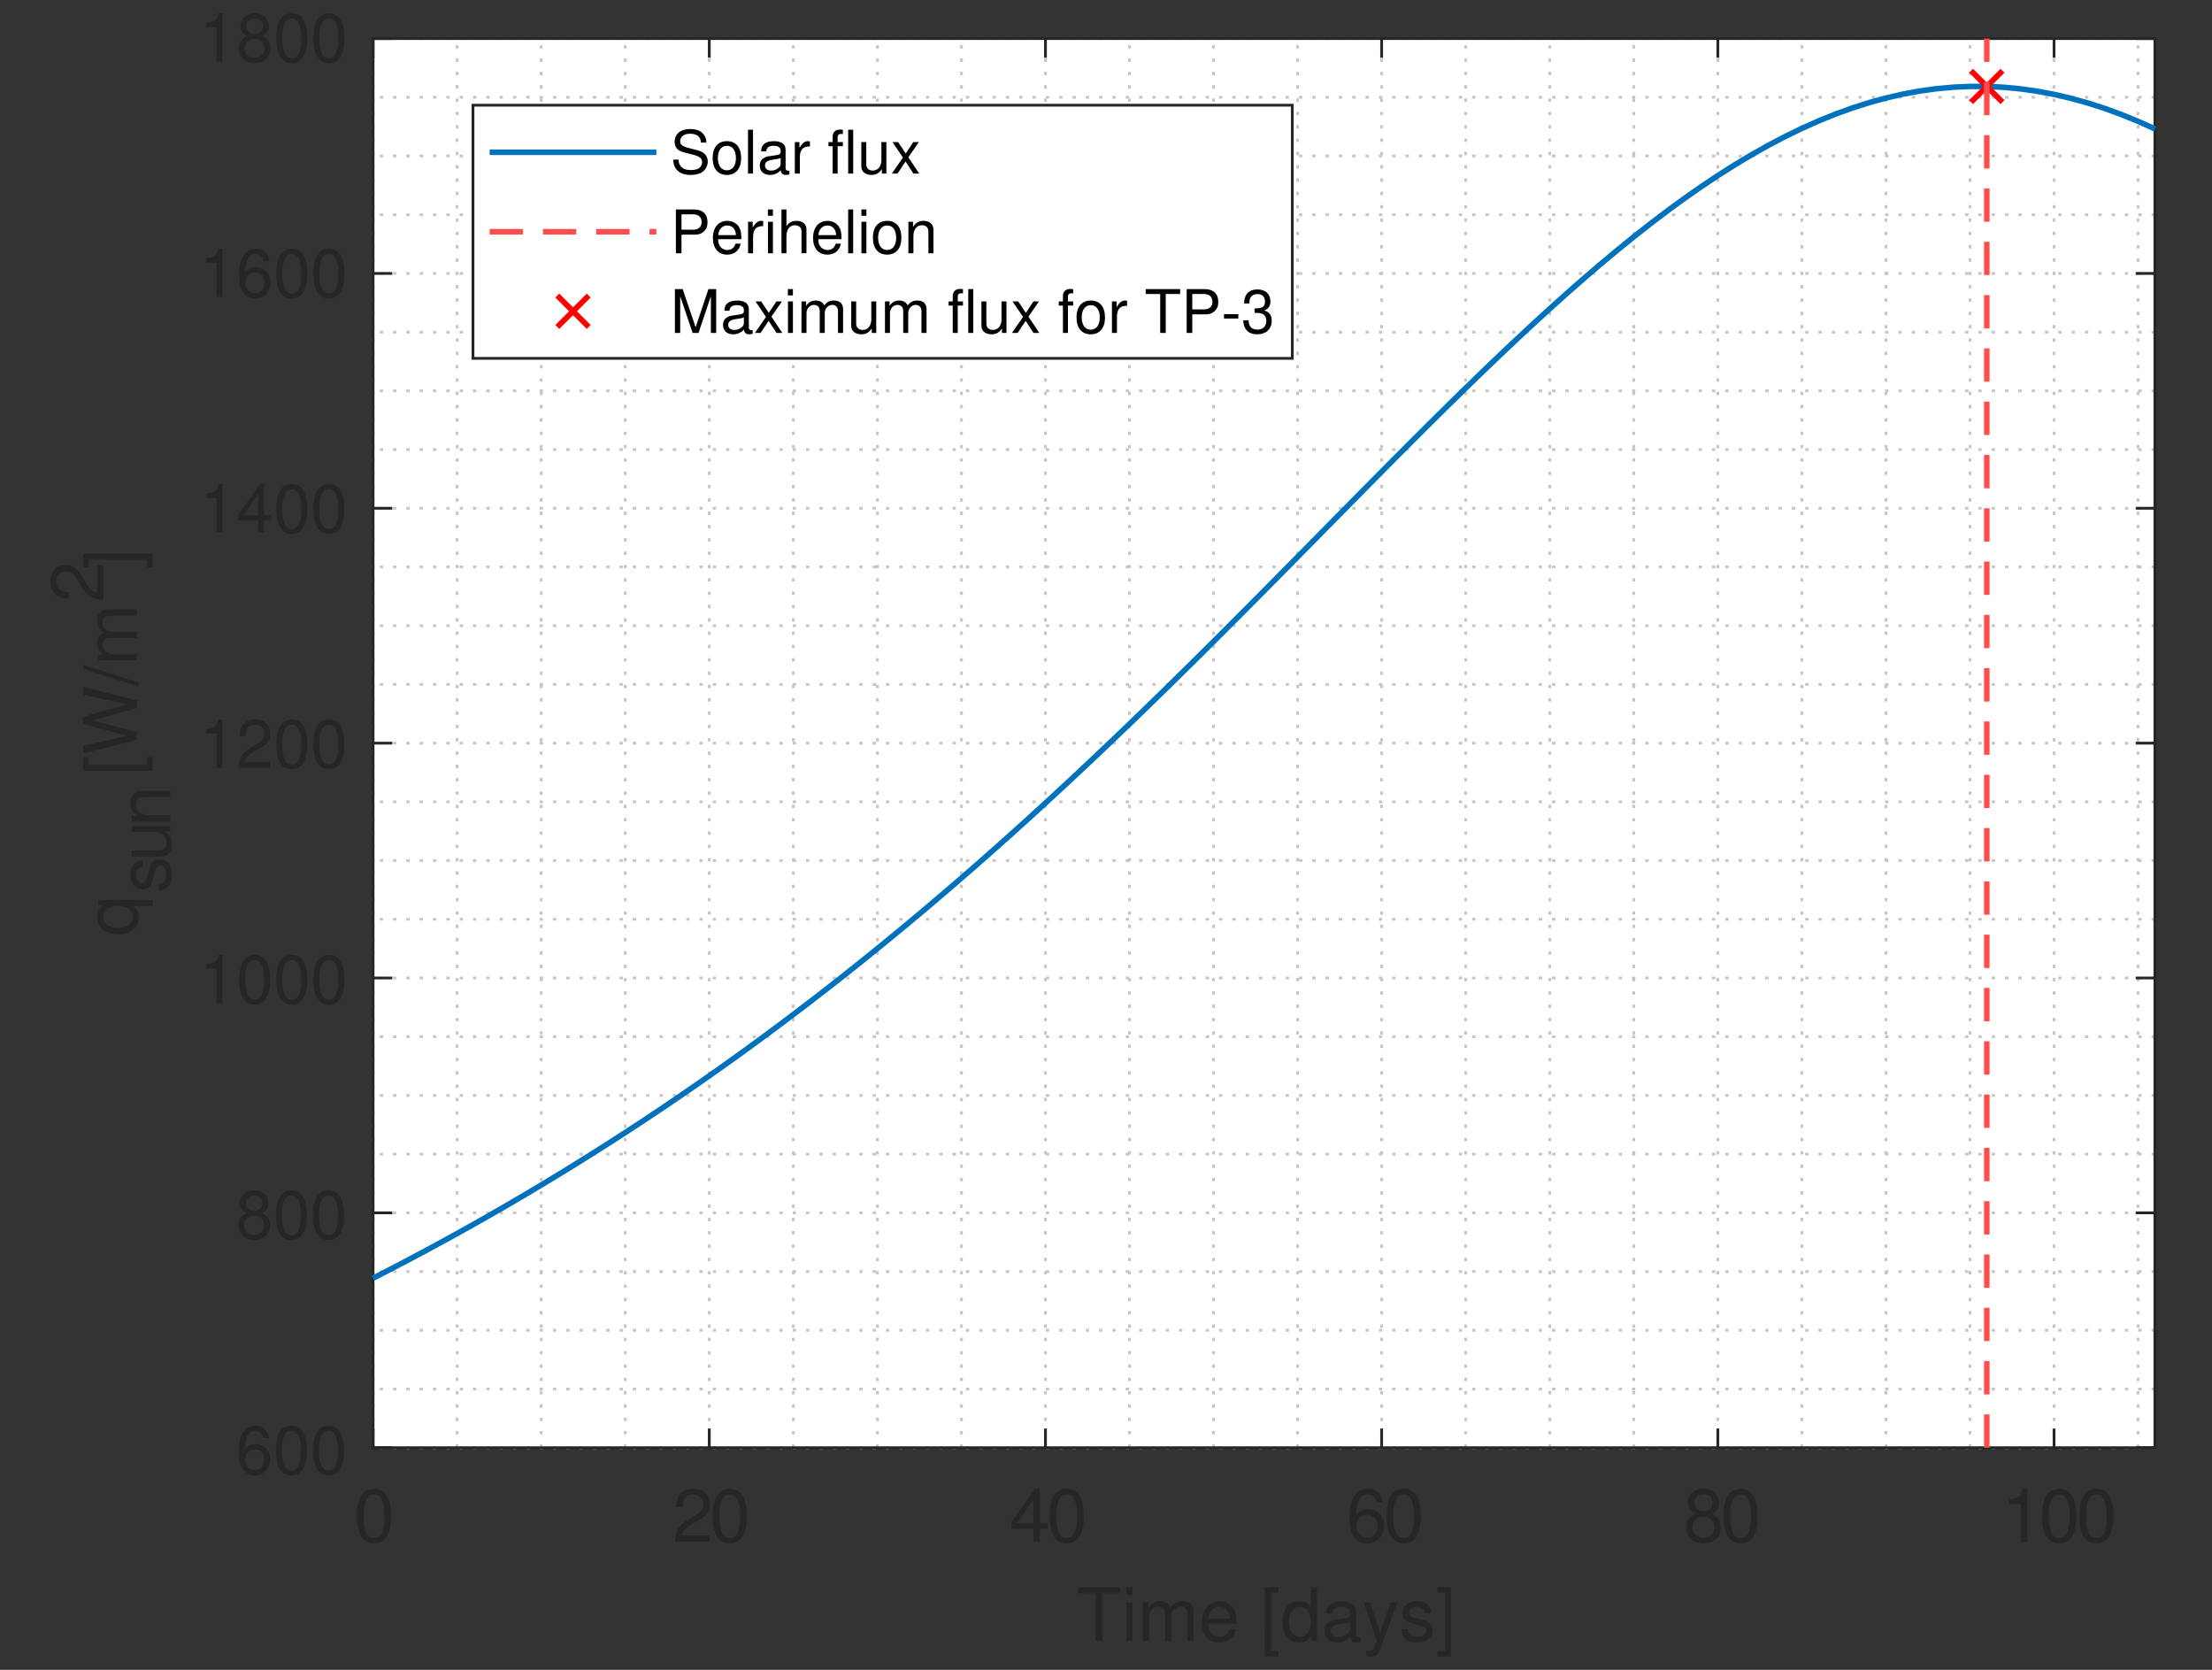 <?xml version="1.0" encoding="UTF-8" standalone="no"?>
<!-- Created with Inkscape (http://www.inkscape.org/) -->

<svg
   version="1.1"
   id="svg1"
   width="530"
   height="400"
   viewBox="0 0 530 400"
   sodipodi:docname="Perihelion_flux_analysis.svg"
   inkscape:version="1.3 (0e150ed6c4, 2023-07-21)"
   xmlns:inkscape="http://www.inkscape.org/namespaces/inkscape"
   xmlns:sodipodi="http://sodipodi.sourceforge.net/DTD/sodipodi-0.dtd"
   xmlns="http://www.w3.org/2000/svg"
   xmlns:svg="http://www.w3.org/2000/svg">
  <rect x="0" y="0" width="530" height="400" fill="#333333" stroke="none"/>
  <defs
     id="defs1" />
  <sodipodi:namedview
     id="namedview1"
     pagecolor="#ffffff"
     bordercolor="#000000"
     borderopacity="0.25"
     inkscape:showpageshadow="2"
     inkscape:pageopacity="0.0"
     inkscape:pagecheckerboard="0"
     inkscape:deskcolor="#d1d1d1"
     inkscape:export-bgcolor="#ffffffff"
     inkscape:zoom="1.4303571"
     inkscape:cx="268.81398"
     inkscape:cy="218.4769"
     inkscape:window-width="1920"
     inkscape:window-height="991"
     inkscape:window-x="-9"
     inkscape:window-y="-9"
     inkscape:window-maximized="1"
     inkscape:current-layer="g1">
    <inkscape:page
       x="0"
       y="0"
       inkscape:label="1"
       id="page1"
       width="530"
       height="400"
       margin="0"
       bleed="0"
       inkscape:export-filename="Perihelion_flux_analysis.pdf"
       inkscape:export-xdpi="96"
       inkscape:export-ydpi="96" />
  </sodipodi:namedview>
  <g
     id="g1"
     inkscape:groupmode="layer"
     inkscape:label="1"
     transform="translate(10.386,-22.934)">
    <path
       id="path3"
       d="M 594,378 H 3804 V 2916 H 594 Z"
       style="fill:#ffffff;fill-opacity:1;fill-rule:nonzero;stroke:none"
       transform="matrix(0.133,0,0,-0.133,0,420)" />
    <path
       id="path4"
       d="M 594,378 V 2916"
       style="fill:none;stroke:#c6c6c6;stroke-width:4.998;stroke-linecap:butt;stroke-linejoin:bevel;stroke-miterlimit:10;stroke-dasharray:6, 18;stroke-dashoffset:0;stroke-opacity:1"
       transform="matrix(0.133,0,0,-0.133,0,420)" />
    <path
       id="path5"
       d="M 745.418,378 V 2916"
       style="fill:none;stroke:#c6c6c6;stroke-width:4.998;stroke-linecap:butt;stroke-linejoin:bevel;stroke-miterlimit:10;stroke-dasharray:6, 18;stroke-dashoffset:0;stroke-opacity:1"
       transform="matrix(0.133,0,0,-0.133,0,420)" />
    <path
       id="path6"
       d="M 896.832,378 V 2916"
       style="fill:none;stroke:#c6c6c6;stroke-width:4.998;stroke-linecap:butt;stroke-linejoin:bevel;stroke-miterlimit:10;stroke-dasharray:6, 18;stroke-dashoffset:0;stroke-opacity:1"
       transform="matrix(0.133,0,0,-0.133,0,420)" />
    <path
       id="path7"
       d="M 1048.25,378 V 2916"
       style="fill:none;stroke:#c6c6c6;stroke-width:4.998;stroke-linecap:butt;stroke-linejoin:bevel;stroke-miterlimit:10;stroke-dasharray:6, 18;stroke-dashoffset:0;stroke-opacity:1"
       transform="matrix(0.133,0,0,-0.133,0,420)" />
    <path
       id="path8"
       d="M 1199.66,378 V 2916"
       style="fill:none;stroke:#c6c6c6;stroke-width:4.998;stroke-linecap:butt;stroke-linejoin:bevel;stroke-miterlimit:10;stroke-dasharray:6, 18;stroke-dashoffset:0;stroke-opacity:1"
       transform="matrix(0.133,0,0,-0.133,0,420)" />
    <path
       id="path9"
       d="M 1351.07,378 V 2916"
       style="fill:none;stroke:#c6c6c6;stroke-width:4.998;stroke-linecap:butt;stroke-linejoin:bevel;stroke-miterlimit:10;stroke-dasharray:6, 18;stroke-dashoffset:0;stroke-opacity:1"
       transform="matrix(0.133,0,0,-0.133,0,420)" />
    <path
       id="path10"
       d="M 1502.49,378 V 2916"
       style="fill:none;stroke:#c6c6c6;stroke-width:4.998;stroke-linecap:butt;stroke-linejoin:bevel;stroke-miterlimit:10;stroke-dasharray:6, 18;stroke-dashoffset:0;stroke-opacity:1"
       transform="matrix(0.133,0,0,-0.133,0,420)" />
    <path
       id="path11"
       d="M 1653.91,378 V 2916"
       style="fill:none;stroke:#c6c6c6;stroke-width:4.998;stroke-linecap:butt;stroke-linejoin:bevel;stroke-miterlimit:10;stroke-dasharray:6, 18;stroke-dashoffset:0;stroke-opacity:1"
       transform="matrix(0.133,0,0,-0.133,0,420)" />
    <path
       id="path12"
       d="M 1805.32,378 V 2916"
       style="fill:none;stroke:#c6c6c6;stroke-width:4.998;stroke-linecap:butt;stroke-linejoin:bevel;stroke-miterlimit:10;stroke-dasharray:6, 18;stroke-dashoffset:0;stroke-opacity:1"
       transform="matrix(0.133,0,0,-0.133,0,420)" />
    <path
       id="path13"
       d="M 1956.74,378 V 2916"
       style="fill:none;stroke:#c6c6c6;stroke-width:4.998;stroke-linecap:butt;stroke-linejoin:bevel;stroke-miterlimit:10;stroke-dasharray:6, 18;stroke-dashoffset:0;stroke-opacity:1"
       transform="matrix(0.133,0,0,-0.133,0,420)" />
    <path
       id="path14"
       d="M 2108.15,378 V 2916"
       style="fill:none;stroke:#c6c6c6;stroke-width:4.998;stroke-linecap:butt;stroke-linejoin:bevel;stroke-miterlimit:10;stroke-dasharray:6, 18;stroke-dashoffset:0;stroke-opacity:1"
       transform="matrix(0.133,0,0,-0.133,0,420)" />
    <path
       id="path15"
       d="M 2259.56,378 V 2916"
       style="fill:none;stroke:#c6c6c6;stroke-width:4.998;stroke-linecap:butt;stroke-linejoin:bevel;stroke-miterlimit:10;stroke-dasharray:6, 18;stroke-dashoffset:0;stroke-opacity:1"
       transform="matrix(0.133,0,0,-0.133,0,420)" />
    <path
       id="path16"
       d="M 2410.98,378 V 2916"
       style="fill:none;stroke:#c6c6c6;stroke-width:4.998;stroke-linecap:butt;stroke-linejoin:bevel;stroke-miterlimit:10;stroke-dasharray:6, 18;stroke-dashoffset:0;stroke-opacity:1"
       transform="matrix(0.133,0,0,-0.133,0,420)" />
    <path
       id="path17"
       d="M 2562.39,378 V 2916"
       style="fill:none;stroke:#c6c6c6;stroke-width:4.998;stroke-linecap:butt;stroke-linejoin:bevel;stroke-miterlimit:10;stroke-dasharray:6, 18;stroke-dashoffset:0;stroke-opacity:1"
       transform="matrix(0.133,0,0,-0.133,0,420)" />
    <path
       id="path18"
       d="M 2713.81,378 V 2916"
       style="fill:none;stroke:#c6c6c6;stroke-width:4.998;stroke-linecap:butt;stroke-linejoin:bevel;stroke-miterlimit:10;stroke-dasharray:6, 18;stroke-dashoffset:0;stroke-opacity:1"
       transform="matrix(0.133,0,0,-0.133,0,420)" />
    <path
       id="path19"
       d="M 2865.23,378 V 2916"
       style="fill:none;stroke:#c6c6c6;stroke-width:4.998;stroke-linecap:butt;stroke-linejoin:bevel;stroke-miterlimit:10;stroke-dasharray:6, 18;stroke-dashoffset:0;stroke-opacity:1"
       transform="matrix(0.133,0,0,-0.133,0,420)" />
    <path
       id="path20"
       d="M 3016.64,378 V 2916"
       style="fill:none;stroke:#c6c6c6;stroke-width:4.998;stroke-linecap:butt;stroke-linejoin:bevel;stroke-miterlimit:10;stroke-dasharray:6, 18;stroke-dashoffset:0;stroke-opacity:1"
       transform="matrix(0.133,0,0,-0.133,0,420)" />
    <path
       id="path21"
       d="M 3168.05,378 V 2916"
       style="fill:none;stroke:#c6c6c6;stroke-width:4.998;stroke-linecap:butt;stroke-linejoin:bevel;stroke-miterlimit:10;stroke-dasharray:6, 18;stroke-dashoffset:0;stroke-opacity:1"
       transform="matrix(0.133,0,0,-0.133,0,420)" />
    <path
       id="path22"
       d="M 3319.47,378 V 2916"
       style="fill:none;stroke:#c6c6c6;stroke-width:4.998;stroke-linecap:butt;stroke-linejoin:bevel;stroke-miterlimit:10;stroke-dasharray:6, 18;stroke-dashoffset:0;stroke-opacity:1"
       transform="matrix(0.133,0,0,-0.133,0,420)" />
    <path
       id="path23"
       d="M 3470.89,378 V 2916"
       style="fill:none;stroke:#c6c6c6;stroke-width:4.998;stroke-linecap:butt;stroke-linejoin:bevel;stroke-miterlimit:10;stroke-dasharray:6, 18;stroke-dashoffset:0;stroke-opacity:1"
       transform="matrix(0.133,0,0,-0.133,0,420)" />
    <path
       id="path24"
       d="M 3622.3,378 V 2916"
       style="fill:none;stroke:#c6c6c6;stroke-width:4.998;stroke-linecap:butt;stroke-linejoin:bevel;stroke-miterlimit:10;stroke-dasharray:6, 18;stroke-dashoffset:0;stroke-opacity:1"
       transform="matrix(0.133,0,0,-0.133,0,420)" />
    <path
       id="path25"
       d="M 3773.72,378 V 2916"
       style="fill:none;stroke:#c6c6c6;stroke-width:4.998;stroke-linecap:butt;stroke-linejoin:bevel;stroke-miterlimit:10;stroke-dasharray:6, 18;stroke-dashoffset:0;stroke-opacity:1"
       transform="matrix(0.133,0,0,-0.133,0,420)" />
    <path
       id="path26"
       d="M 3804,378 H 594"
       style="fill:none;stroke:#c6c6c6;stroke-width:4.998;stroke-linecap:butt;stroke-linejoin:bevel;stroke-miterlimit:10;stroke-dasharray:6, 18;stroke-dashoffset:0;stroke-opacity:1"
       transform="matrix(0.133,0,0,-0.133,0,420)" />
    <path
       id="path27"
       d="M 3804,483.75 H 594"
       style="fill:none;stroke:#c6c6c6;stroke-width:4.998;stroke-linecap:butt;stroke-linejoin:bevel;stroke-miterlimit:10;stroke-dasharray:6, 18;stroke-dashoffset:0;stroke-opacity:1"
       transform="matrix(0.133,0,0,-0.133,0,420)" />
    <path
       id="path28"
       d="M 3804,589.5 H 594"
       style="fill:none;stroke:#c6c6c6;stroke-width:4.998;stroke-linecap:butt;stroke-linejoin:bevel;stroke-miterlimit:10;stroke-dasharray:6, 18;stroke-dashoffset:0;stroke-opacity:1"
       transform="matrix(0.133,0,0,-0.133,0,420)" />
    <path
       id="path29"
       d="M 3804,695.25 H 594"
       style="fill:none;stroke:#c6c6c6;stroke-width:4.998;stroke-linecap:butt;stroke-linejoin:bevel;stroke-miterlimit:10;stroke-dasharray:6, 18;stroke-dashoffset:0;stroke-opacity:1"
       transform="matrix(0.133,0,0,-0.133,0,420)" />
    <path
       id="path30"
       d="M 3804,801 H 594"
       style="fill:none;stroke:#c6c6c6;stroke-width:4.998;stroke-linecap:butt;stroke-linejoin:bevel;stroke-miterlimit:10;stroke-dasharray:6, 18;stroke-dashoffset:0;stroke-opacity:1"
       transform="matrix(0.133,0,0,-0.133,0,420)" />
    <path
       id="path31"
       d="M 3804,906.75 H 594"
       style="fill:none;stroke:#c6c6c6;stroke-width:4.998;stroke-linecap:butt;stroke-linejoin:bevel;stroke-miterlimit:10;stroke-dasharray:6, 18;stroke-dashoffset:0;stroke-opacity:1"
       transform="matrix(0.133,0,0,-0.133,0,420)" />
    <path
       id="path32"
       d="M 3804,1012.5 H 594"
       style="fill:none;stroke:#c6c6c6;stroke-width:4.998;stroke-linecap:butt;stroke-linejoin:bevel;stroke-miterlimit:10;stroke-dasharray:6, 18;stroke-dashoffset:0;stroke-opacity:1"
       transform="matrix(0.133,0,0,-0.133,0,420)" />
    <path
       id="path33"
       d="M 3804,1118.25 H 594"
       style="fill:none;stroke:#c6c6c6;stroke-width:4.998;stroke-linecap:butt;stroke-linejoin:bevel;stroke-miterlimit:10;stroke-dasharray:6, 18;stroke-dashoffset:0;stroke-opacity:1"
       transform="matrix(0.133,0,0,-0.133,0,420)" />
    <path
       id="path34"
       d="M 3804,1224 H 594"
       style="fill:none;stroke:#c6c6c6;stroke-width:4.998;stroke-linecap:butt;stroke-linejoin:bevel;stroke-miterlimit:10;stroke-dasharray:6, 18;stroke-dashoffset:0;stroke-opacity:1"
       transform="matrix(0.133,0,0,-0.133,0,420)" />
    <path
       id="path35"
       d="M 3804,1329.75 H 594"
       style="fill:none;stroke:#c6c6c6;stroke-width:4.998;stroke-linecap:butt;stroke-linejoin:bevel;stroke-miterlimit:10;stroke-dasharray:6, 18;stroke-dashoffset:0;stroke-opacity:1"
       transform="matrix(0.133,0,0,-0.133,0,420)" />
    <path
       id="path36"
       d="M 3804,1435.5 H 594"
       style="fill:none;stroke:#c6c6c6;stroke-width:4.998;stroke-linecap:butt;stroke-linejoin:bevel;stroke-miterlimit:10;stroke-dasharray:6, 18;stroke-dashoffset:0;stroke-opacity:1"
       transform="matrix(0.133,0,0,-0.133,0,420)" />
    <path
       id="path37"
       d="M 3804,1541.25 H 594"
       style="fill:none;stroke:#c6c6c6;stroke-width:4.998;stroke-linecap:butt;stroke-linejoin:bevel;stroke-miterlimit:10;stroke-dasharray:6, 18;stroke-dashoffset:0;stroke-opacity:1"
       transform="matrix(0.133,0,0,-0.133,0,420)" />
    <path
       id="path38"
       d="M 3804,1647 H 594"
       style="fill:none;stroke:#c6c6c6;stroke-width:4.998;stroke-linecap:butt;stroke-linejoin:bevel;stroke-miterlimit:10;stroke-dasharray:6, 18;stroke-dashoffset:0;stroke-opacity:1"
       transform="matrix(0.133,0,0,-0.133,0,420)" />
    <path
       id="path39"
       d="M 3804,1752.75 H 594"
       style="fill:none;stroke:#c6c6c6;stroke-width:4.998;stroke-linecap:butt;stroke-linejoin:bevel;stroke-miterlimit:10;stroke-dasharray:6, 18;stroke-dashoffset:0;stroke-opacity:1"
       transform="matrix(0.133,0,0,-0.133,0,420)" />
    <path
       id="path40"
       d="M 3804,1858.5 H 594"
       style="fill:none;stroke:#c6c6c6;stroke-width:4.998;stroke-linecap:butt;stroke-linejoin:bevel;stroke-miterlimit:10;stroke-dasharray:6, 18;stroke-dashoffset:0;stroke-opacity:1"
       transform="matrix(0.133,0,0,-0.133,0,420)" />
    <path
       id="path41"
       d="M 3804,1964.25 H 594"
       style="fill:none;stroke:#c6c6c6;stroke-width:4.998;stroke-linecap:butt;stroke-linejoin:bevel;stroke-miterlimit:10;stroke-dasharray:6, 18;stroke-dashoffset:0;stroke-opacity:1"
       transform="matrix(0.133,0,0,-0.133,0,420)" />
    <path
       id="path42"
       d="M 3804,2070 H 594"
       style="fill:none;stroke:#c6c6c6;stroke-width:4.998;stroke-linecap:butt;stroke-linejoin:bevel;stroke-miterlimit:10;stroke-dasharray:6, 18;stroke-dashoffset:0;stroke-opacity:1"
       transform="matrix(0.133,0,0,-0.133,0,420)" />
    <path
       id="path43"
       d="M 3804,2175.75 H 594"
       style="fill:none;stroke:#c6c6c6;stroke-width:4.998;stroke-linecap:butt;stroke-linejoin:bevel;stroke-miterlimit:10;stroke-dasharray:6, 18;stroke-dashoffset:0;stroke-opacity:1"
       transform="matrix(0.133,0,0,-0.133,0,420)" />
    <path
       id="path44"
       d="M 3804,2281.5 H 594"
       style="fill:none;stroke:#c6c6c6;stroke-width:4.998;stroke-linecap:butt;stroke-linejoin:bevel;stroke-miterlimit:10;stroke-dasharray:6, 18;stroke-dashoffset:0;stroke-opacity:1"
       transform="matrix(0.133,0,0,-0.133,0,420)" />
    <path
       id="path45"
       d="M 3804,2387.25 H 594"
       style="fill:none;stroke:#c6c6c6;stroke-width:4.998;stroke-linecap:butt;stroke-linejoin:bevel;stroke-miterlimit:10;stroke-dasharray:6, 18;stroke-dashoffset:0;stroke-opacity:1"
       transform="matrix(0.133,0,0,-0.133,0,420)" />
    <path
       id="path46"
       d="M 3804,2493 H 594"
       style="fill:none;stroke:#c6c6c6;stroke-width:4.998;stroke-linecap:butt;stroke-linejoin:bevel;stroke-miterlimit:10;stroke-dasharray:6, 18;stroke-dashoffset:0;stroke-opacity:1"
       transform="matrix(0.133,0,0,-0.133,0,420)" />
    <path
       id="path47"
       d="M 3804,2598.75 H 594"
       style="fill:none;stroke:#c6c6c6;stroke-width:4.998;stroke-linecap:butt;stroke-linejoin:bevel;stroke-miterlimit:10;stroke-dasharray:6, 18;stroke-dashoffset:0;stroke-opacity:1"
       transform="matrix(0.133,0,0,-0.133,0,420)" />
    <path
       id="path48"
       d="M 3804,2704.5 H 594"
       style="fill:none;stroke:#c6c6c6;stroke-width:4.998;stroke-linecap:butt;stroke-linejoin:bevel;stroke-miterlimit:10;stroke-dasharray:6, 18;stroke-dashoffset:0;stroke-opacity:1"
       transform="matrix(0.133,0,0,-0.133,0,420)" />
    <path
       id="path49"
       d="M 3804,2810.25 H 594"
       style="fill:none;stroke:#c6c6c6;stroke-width:4.998;stroke-linecap:butt;stroke-linejoin:bevel;stroke-miterlimit:10;stroke-dasharray:6, 18;stroke-dashoffset:0;stroke-opacity:1"
       transform="matrix(0.133,0,0,-0.133,0,420)" />
    <path
       id="path50"
       d="M 3804,2916 H 594"
       style="fill:none;stroke:#c6c6c6;stroke-width:4.998;stroke-linecap:butt;stroke-linejoin:bevel;stroke-miterlimit:10;stroke-dasharray:6, 18;stroke-dashoffset:0;stroke-opacity:1"
       transform="matrix(0.133,0,0,-0.133,0,420)" />
    <path
       id="path51"
       d="M 594,378 H 3804"
       style="fill:none;stroke:#262626;stroke-width:4.998;stroke-linecap:square;stroke-linejoin:round;stroke-miterlimit:10;stroke-dasharray:none;stroke-opacity:1"
       transform="matrix(0.133,0,0,-0.133,0,420)" />
    <path
       id="path52"
       d="M 594,2916 H 3804"
       style="fill:none;stroke:#262626;stroke-width:4.998;stroke-linecap:square;stroke-linejoin:round;stroke-miterlimit:10;stroke-dasharray:none;stroke-opacity:1"
       transform="matrix(0.133,0,0,-0.133,0,420)" />
    <path
       id="path53"
       d="m 594,378 v 32.082"
       style="fill:none;stroke:#262626;stroke-width:4.998;stroke-linecap:square;stroke-linejoin:round;stroke-miterlimit:10;stroke-dasharray:none;stroke-opacity:1"
       transform="matrix(0.133,0,0,-0.133,0,420)" />
    <path
       id="path54"
       d="m 1199.66,378 v 32.082"
       style="fill:none;stroke:#262626;stroke-width:4.998;stroke-linecap:square;stroke-linejoin:round;stroke-miterlimit:10;stroke-dasharray:none;stroke-opacity:1"
       transform="matrix(0.133,0,0,-0.133,0,420)" />
    <path
       id="path55"
       d="m 1805.32,378 v 32.082"
       style="fill:none;stroke:#262626;stroke-width:4.998;stroke-linecap:square;stroke-linejoin:round;stroke-miterlimit:10;stroke-dasharray:none;stroke-opacity:1"
       transform="matrix(0.133,0,0,-0.133,0,420)" />
    <path
       id="path56"
       d="m 2410.98,378 v 32.082"
       style="fill:none;stroke:#262626;stroke-width:4.998;stroke-linecap:square;stroke-linejoin:round;stroke-miterlimit:10;stroke-dasharray:none;stroke-opacity:1"
       transform="matrix(0.133,0,0,-0.133,0,420)" />
    <path
       id="path57"
       d="m 3016.64,378 v 32.082"
       style="fill:none;stroke:#262626;stroke-width:4.998;stroke-linecap:square;stroke-linejoin:round;stroke-miterlimit:10;stroke-dasharray:none;stroke-opacity:1"
       transform="matrix(0.133,0,0,-0.133,0,420)" />
    <path
       id="path58"
       d="m 3622.3,378 v 32.082"
       style="fill:none;stroke:#262626;stroke-width:4.998;stroke-linecap:square;stroke-linejoin:round;stroke-miterlimit:10;stroke-dasharray:none;stroke-opacity:1"
       transform="matrix(0.133,0,0,-0.133,0,420)" />
    <path
       id="path59"
       d="m 594,2916 v -32.08"
       style="fill:none;stroke:#262626;stroke-width:4.998;stroke-linecap:square;stroke-linejoin:round;stroke-miterlimit:10;stroke-dasharray:none;stroke-opacity:1"
       transform="matrix(0.133,0,0,-0.133,0,420)" />
    <path
       id="path60"
       d="m 1199.66,2916 v -32.08"
       style="fill:none;stroke:#262626;stroke-width:4.998;stroke-linecap:square;stroke-linejoin:round;stroke-miterlimit:10;stroke-dasharray:none;stroke-opacity:1"
       transform="matrix(0.133,0,0,-0.133,0,420)" />
    <path
       id="path61"
       d="m 1805.32,2916 v -32.08"
       style="fill:none;stroke:#262626;stroke-width:4.998;stroke-linecap:square;stroke-linejoin:round;stroke-miterlimit:10;stroke-dasharray:none;stroke-opacity:1"
       transform="matrix(0.133,0,0,-0.133,0,420)" />
    <path
       id="path62"
       d="m 2410.98,2916 v -32.08"
       style="fill:none;stroke:#262626;stroke-width:4.998;stroke-linecap:square;stroke-linejoin:round;stroke-miterlimit:10;stroke-dasharray:none;stroke-opacity:1"
       transform="matrix(0.133,0,0,-0.133,0,420)" />
    <path
       id="path63"
       d="m 3016.64,2916 v -32.08"
       style="fill:none;stroke:#262626;stroke-width:4.998;stroke-linecap:square;stroke-linejoin:round;stroke-miterlimit:10;stroke-dasharray:none;stroke-opacity:1"
       transform="matrix(0.133,0,0,-0.133,0,420)" />
    <path
       id="path64"
       d="m 3622.3,2916 v -32.08"
       style="fill:none;stroke:#262626;stroke-width:4.998;stroke-linecap:square;stroke-linejoin:round;stroke-miterlimit:10;stroke-dasharray:none;stroke-opacity:1"
       transform="matrix(0.133,0,0,-0.133,0,420)" />
    <path
       id="path65"
       d="m 3.632,-9.54 c -0.879,0 -1.664,0.398 -2.156,1.043 -0.609,0.844 -0.914,2.109 -0.914,3.879 0,3.223 1.055,4.922 3.07,4.922 1.98,0 3.059,-1.699 3.059,-4.84 0,-1.852 -0.293,-3.094 -0.914,-3.961 -0.48,-0.656 -1.266,-1.043 -2.145,-1.043 z m 0,1.031 c 1.254,0 1.875,1.277 1.875,3.867 0,2.719 -0.609,3.984 -1.91,3.984 -1.219,0 -1.84,-1.324 -1.84,-3.949 0,-2.625 0.621,-3.902 1.875,-3.902 z m 60.313,7.359 h -4.922 c 0.117,-0.797 0.539,-1.289 1.688,-1.992 l 1.312,-0.738 c 1.312,-0.727 1.98,-1.699 1.98,-2.883 0,-0.785 -0.316,-1.523 -0.867,-2.039 -0.551,-0.504 -1.242,-0.738 -2.121,-0.738 -1.195,0 -2.074,0.422 -2.59,1.242 -0.328,0.504 -0.469,1.09 -0.504,2.051 h 1.16 c 0.047,-0.645 0.129,-1.02 0.281,-1.336 0.305,-0.586 0.914,-0.938 1.605,-0.938 1.055,0 1.852,0.762 1.852,1.793 0,0.762 -0.434,1.418 -1.266,1.898 l -1.219,0.715 c -1.945,1.113 -2.52,2.016 -2.625,4.102 h 6.234 z m 3.627,-8.391 c -0.879,0 -1.664,0.398 -2.156,1.043 -0.609,0.844 -0.914,2.109 -0.914,3.879 0,3.223 1.055,4.922 3.07,4.922 1.98,0 3.059,-1.699 3.059,-4.84 0,-1.852 -0.293,-3.094 -0.914,-3.961 -0.48,-0.656 -1.266,-1.043 -2.145,-1.043 z m 0,1.031 c 1.254,0 1.875,1.277 1.875,3.867 0,2.719 -0.609,3.984 -1.91,3.984 -1.219,0 -1.84,-1.324 -1.84,-3.949 0,-2.625 0.621,-3.902 1.875,-3.902 z m 54.571,6.199 v 2.309 h 1.16 V -2.309 h 1.395 v -1.043 h -1.395 v -6.188 h -0.855 l -4.242,6 v 1.23 z m 0,-1.043 h -2.93 l 2.93,-4.207 z m 5.994,-6.188 c -0.879,0 -1.664,0.398 -2.156,1.043 -0.609,0.844 -0.914,2.109 -0.914,3.879 0,3.223 1.055,4.922 3.07,4.922 1.98,0 3.059,-1.699 3.059,-4.84 0,-1.852 -0.293,-3.094 -0.914,-3.961 -0.48,-0.656 -1.266,-1.043 -2.145,-1.043 z m 0,1.031 c 1.254,0 1.875,1.277 1.875,3.867 0,2.719 -0.609,3.984 -1.91,3.984 -1.219,0 -1.84,-1.324 -1.84,-3.949 0,-2.625 0.621,-3.902 1.875,-3.902 z m 56.836,1.453 c -0.223,-1.559 -1.23,-2.484 -2.66,-2.484 -1.02,0 -1.945,0.504 -2.508,1.359 -0.586,0.938 -0.844,2.098 -0.844,3.82 0,1.617 0.234,2.625 0.797,3.48 0.504,0.773 1.324,1.184 2.344,1.184 1.781,0 3.07,-1.336 3.07,-3.199 0,-1.746 -1.195,-2.988 -2.871,-2.988 -0.926,0 -1.641,0.34 -2.145,1.043 0.012,-2.367 0.75,-3.668 2.086,-3.668 0.809,0 1.383,0.527 1.57,1.453 z m -2.812,2.203 c 1.125,0 1.816,0.785 1.816,2.051 0,1.207 -0.785,2.074 -1.852,2.074 -1.09,0 -1.91,-0.914 -1.91,-2.121 0,-1.195 0.797,-2.004 1.945,-2.004 z m 6.542,-4.688 c -0.879,0 -1.664,0.398 -2.156,1.043 -0.609,0.844 -0.914,2.109 -0.914,3.879 0,3.223 1.055,4.922 3.07,4.922 1.98,0 3.059,-1.699 3.059,-4.84 0,-1.852 -0.293,-3.094 -0.914,-3.961 -0.48,-0.656 -1.266,-1.043 -2.145,-1.043 z m 0,1.031 c 1.254,0 1.875,1.277 1.875,3.867 0,2.719 -0.609,3.984 -1.91,3.984 -1.219,0 -1.84,-1.324 -1.84,-3.949 0,-2.625 0.621,-3.902 1.875,-3.902 z m 55.418,3.48 c 0.984,-0.598 1.277,-1.066 1.277,-1.969 0,-1.5 -1.137,-2.543 -2.801,-2.543 -1.652,0 -2.812,1.043 -2.812,2.531 0,0.914 0.305,1.371 1.266,1.98 -1.066,0.539 -1.594,1.324 -1.594,2.379 0,1.734 1.277,2.953 3.141,2.953 1.84,0 3.141,-1.219 3.141,-2.953 0,-1.055 -0.527,-1.84 -1.617,-2.379 z m -1.523,-3.48 c 0.984,0 1.617,0.586 1.617,1.535 0,0.902 -0.645,1.5 -1.617,1.5 -0.996,0 -1.629,-0.598 -1.629,-1.523 0,-0.926 0.633,-1.512 1.629,-1.512 z m 0,4.008 c 1.16,0 1.945,0.762 1.945,1.875 0,1.148 -0.773,1.898 -1.98,1.898 -1.125,0 -1.922,-0.773 -1.922,-1.887 0,-1.137 0.773,-1.887 1.957,-1.887 z m 6.671,-5.039 c -0.879,0 -1.664,0.398 -2.156,1.043 -0.609,0.844 -0.914,2.109 -0.914,3.879 0,3.223 1.055,4.922 3.07,4.922 1.98,0 3.059,-1.699 3.059,-4.84 0,-1.852 -0.293,-3.094 -0.914,-3.961 -0.48,-0.656 -1.266,-1.043 -2.145,-1.043 z m 0,1.031 c 1.254,0 1.875,1.277 1.875,3.867 0,2.719 -0.609,3.984 -1.91,3.984 -1.219,0 -1.84,-1.324 -1.84,-3.949 0,-2.625 0.621,-3.902 1.875,-3.902 z m 50.385,1.711 v 6.797 h 1.16 V -9.54 h -0.773 c -0.398,1.465 -0.668,1.664 -2.461,1.898 v 0.844 z m 6.882,-2.742 c -0.879,0 -1.664,0.398 -2.156,1.043 -0.609,0.844 -0.914,2.109 -0.914,3.879 0,3.223 1.055,4.922 3.07,4.922 1.98,0 3.059,-1.699 3.059,-4.84 0,-1.852 -0.293,-3.094 -0.914,-3.961 -0.48,-0.656 -1.266,-1.043 -2.145,-1.043 z m 0,1.031 c 1.254,0 1.875,1.277 1.875,3.867 0,2.719 -0.609,3.984 -1.91,3.984 -1.219,0 -1.84,-1.324 -1.84,-3.949 0,-2.625 0.621,-3.902 1.875,-3.902 z m 6.671,-1.031 c -0.879,0 -1.664,0.398 -2.156,1.043 -0.609,0.844 -0.914,2.109 -0.914,3.879 0,3.223 1.055,4.922 3.07,4.922 1.98,0 3.059,-1.699 3.059,-4.84 0,-1.852 -0.293,-3.094 -0.914,-3.961 -0.48,-0.656 -1.266,-1.043 -2.145,-1.043 z m 0,1.031 c 1.254,0 1.875,1.277 1.875,3.867 0,2.719 -0.609,3.984 -1.91,3.984 -1.219,0 -1.84,-1.324 -1.84,-3.949 0,-2.625 0.621,-3.902 1.875,-3.902 z M 134.577,9.257 h 3.152 v -1.078 h -7.547 v 1.078 h 3.164 V 17.8 h 1.23 z m 5.37,1.629 h -1.102 V 17.8 h 1.102 z m 0,-2.707 h -1.113 v 1.383 h 1.113 z m 1.875,2.707 V 17.8 h 1.102 v -4.336 c 0,-1.008 0.727,-1.816 1.629,-1.816 0.82,0 1.277,0.504 1.277,1.395 V 17.8 h 1.113 v -4.336 c 0,-1.008 0.727,-1.816 1.617,-1.816 0.809,0 1.277,0.516 1.277,1.395 V 17.8 h 1.113 v -5.191 c 0,-1.23 -0.715,-1.922 -2.004,-1.922 -0.926,0 -1.477,0.281 -2.121,1.055 -0.41,-0.738 -0.973,-1.055 -1.863,-1.055 -0.926,0 -1.547,0.34 -2.121,1.172 v -0.973 z m 16.843,3.832 c 0,-1.066 -0.082,-1.699 -0.281,-2.215 -0.445,-1.125 -1.5,-1.816 -2.801,-1.816 -1.922,0 -3.164,1.465 -3.164,3.75 0,2.285 1.184,3.668 3.141,3.668 1.582,0 2.684,-0.902 2.953,-2.402 h -1.102 c -0.305,0.914 -0.926,1.383 -1.816,1.383 -0.691,0 -1.289,-0.316 -1.652,-0.891 -0.27,-0.398 -0.363,-0.797 -0.375,-1.477 z m -5.074,-0.902 c 0.094,-1.277 0.879,-2.109 1.98,-2.109 1.125,0 1.898,0.867 1.898,2.109 z m 12.615,-5.637 h -2.461 V 20.601 h 2.461 v -0.949 h -1.359 V 9.128 h 1.359 z m 6.891,0 h -1.09 v 3.574 c -0.457,-0.691 -1.207,-1.066 -2.121,-1.066 -1.805,0 -2.977,1.441 -2.977,3.645 0,2.332 1.137,3.773 3.012,3.773 0.949,0 1.605,-0.363 2.203,-1.219 V 17.8 h 0.973 z m -3.035,3.539 c 1.195,0 1.945,1.043 1.945,2.707 0,1.594 -0.762,2.648 -1.922,2.648 -1.219,0 -2.027,-1.066 -2.027,-2.684 0,-1.605 0.809,-2.672 2.004,-2.672 z m 10.901,5.438 c -0.117,0.023 -0.164,0.023 -0.234,0.023 -0.387,0 -0.598,-0.199 -0.598,-0.539 v -4.066 c 0,-1.23 -0.891,-1.887 -2.59,-1.887 -1.02,0 -1.828,0.293 -2.297,0.809 -0.316,0.352 -0.457,0.75 -0.48,1.441 h 1.113 c 0.094,-0.855 0.586,-1.23 1.617,-1.23 1.008,0 1.547,0.363 1.547,1.031 v 0.281 c -0.012,0.48 -0.246,0.656 -1.148,0.773 -1.559,0.199 -1.793,0.246 -2.215,0.422 -0.809,0.34 -1.219,0.949 -1.219,1.84 0,1.254 0.879,2.051 2.273,2.051 0.867,0 1.57,-0.305 2.344,-1.02 0.082,0.715 0.422,1.02 1.137,1.02 0.234,0 0.387,-0.023 0.75,-0.117 z m -1.922,-1.535 c 0,0.375 -0.105,0.598 -0.434,0.902 -0.445,0.41 -0.996,0.621 -1.641,0.621 -0.855,0 -1.359,-0.41 -1.359,-1.113 0,-0.727 0.48,-1.09 1.664,-1.266 1.172,-0.152 1.395,-0.211 1.77,-0.387 z m 7.327,-4.734 -1.91,5.379 -1.77,-5.379 h -1.172 l 2.332,6.938 -0.422,1.102 c -0.188,0.48 -0.422,0.668 -0.891,0.668 -0.176,0 -0.34,-0.023 -0.574,-0.082 v 0.996 c 0.223,0.117 0.445,0.164 0.738,0.164 0.352,0 0.738,-0.117 1.031,-0.328 0.34,-0.246 0.539,-0.539 0.75,-1.09 l 3.07,-8.367 z m 7.257,1.922 c -0.012,-1.359 -0.914,-2.121 -2.508,-2.121 -1.605,0 -2.648,0.832 -2.648,2.109 0,1.09 0.551,1.594 2.191,1.992 l 1.031,0.258 c 0.762,0.176 1.066,0.457 1.066,0.949 0,0.656 -0.645,1.09 -1.605,1.09 -0.598,0 -1.102,-0.164 -1.383,-0.457 -0.164,-0.199 -0.246,-0.398 -0.316,-0.891 h -1.16 c 0.059,1.605 0.949,2.367 2.766,2.367 1.734,0 2.848,-0.855 2.848,-2.191 0,-1.031 -0.586,-1.594 -1.957,-1.922 l -1.055,-0.258 c -0.891,-0.211 -1.277,-0.504 -1.277,-0.984 0,-0.645 0.562,-1.043 1.465,-1.043 0.879,0 1.359,0.375 1.383,1.102 z m 1.128,7.793 h 2.449 V 8.179 h -2.449 V 9.128 h 1.359 v 10.523 h -1.359 z m 0,0"
       style="fill:#262626;fill-opacity:1;fill-rule:nonzero;stroke:none"
       aria-label="020406080100&#10;Time [days]"
       transform="matrix(1.333,0,0,1.333,74.4,392.267)" />
    <path
       id="path66"
       d="M 594,378 V 2916"
       style="fill:none;stroke:#262626;stroke-width:4.998;stroke-linecap:square;stroke-linejoin:round;stroke-miterlimit:10;stroke-dasharray:none;stroke-opacity:1"
       transform="matrix(0.133,0,0,-0.133,0,420)" />
    <path
       id="path67"
       d="M 3804,378 V 2916"
       style="fill:none;stroke:#262626;stroke-width:4.998;stroke-linecap:square;stroke-linejoin:round;stroke-miterlimit:10;stroke-dasharray:none;stroke-opacity:1"
       transform="matrix(0.133,0,0,-0.133,0,420)" />
    <path
       id="path68"
       d="m 594,378 h 32.082"
       style="fill:none;stroke:#262626;stroke-width:4.998;stroke-linecap:square;stroke-linejoin:round;stroke-miterlimit:10;stroke-dasharray:none;stroke-opacity:1"
       transform="matrix(0.133,0,0,-0.133,0,420)" />
    <path
       id="path69"
       d="m 594,801 h 32.082"
       style="fill:none;stroke:#262626;stroke-width:4.998;stroke-linecap:square;stroke-linejoin:round;stroke-miterlimit:10;stroke-dasharray:none;stroke-opacity:1"
       transform="matrix(0.133,0,0,-0.133,0,420)" />
    <path
       id="path70"
       d="m 594,1224 h 32.082"
       style="fill:none;stroke:#262626;stroke-width:4.998;stroke-linecap:square;stroke-linejoin:round;stroke-miterlimit:10;stroke-dasharray:none;stroke-opacity:1"
       transform="matrix(0.133,0,0,-0.133,0,420)" />
    <path
       id="path71"
       d="m 594,1647 h 32.082"
       style="fill:none;stroke:#262626;stroke-width:4.998;stroke-linecap:square;stroke-linejoin:round;stroke-miterlimit:10;stroke-dasharray:none;stroke-opacity:1"
       transform="matrix(0.133,0,0,-0.133,0,420)" />
    <path
       id="path72"
       d="m 594,2070 h 32.082"
       style="fill:none;stroke:#262626;stroke-width:4.998;stroke-linecap:square;stroke-linejoin:round;stroke-miterlimit:10;stroke-dasharray:none;stroke-opacity:1"
       transform="matrix(0.133,0,0,-0.133,0,420)" />
    <path
       id="path73"
       d="m 594,2493 h 32.082"
       style="fill:none;stroke:#262626;stroke-width:4.998;stroke-linecap:square;stroke-linejoin:round;stroke-miterlimit:10;stroke-dasharray:none;stroke-opacity:1"
       transform="matrix(0.133,0,0,-0.133,0,420)" />
    <path
       id="path74"
       d="m 594,2916 h 32.082"
       style="fill:none;stroke:#262626;stroke-width:4.998;stroke-linecap:square;stroke-linejoin:round;stroke-miterlimit:10;stroke-dasharray:none;stroke-opacity:1"
       transform="matrix(0.133,0,0,-0.133,0,420)" />
    <path
       id="path75"
       d="m 3804,378 h -32.08"
       style="fill:none;stroke:#262626;stroke-width:4.998;stroke-linecap:square;stroke-linejoin:round;stroke-miterlimit:10;stroke-dasharray:none;stroke-opacity:1"
       transform="matrix(0.133,0,0,-0.133,0,420)" />
    <path
       id="path76"
       d="m 3804,801 h -32.08"
       style="fill:none;stroke:#262626;stroke-width:4.998;stroke-linecap:square;stroke-linejoin:round;stroke-miterlimit:10;stroke-dasharray:none;stroke-opacity:1"
       transform="matrix(0.133,0,0,-0.133,0,420)" />
    <path
       id="path77"
       d="m 3804,1224 h -32.08"
       style="fill:none;stroke:#262626;stroke-width:4.998;stroke-linecap:square;stroke-linejoin:round;stroke-miterlimit:10;stroke-dasharray:none;stroke-opacity:1"
       transform="matrix(0.133,0,0,-0.133,0,420)" />
    <path
       id="path78"
       d="m 3804,1647 h -32.08"
       style="fill:none;stroke:#262626;stroke-width:4.998;stroke-linecap:square;stroke-linejoin:round;stroke-miterlimit:10;stroke-dasharray:none;stroke-opacity:1"
       transform="matrix(0.133,0,0,-0.133,0,420)" />
    <path
       id="path79"
       d="m 3804,2070 h -32.08"
       style="fill:none;stroke:#262626;stroke-width:4.998;stroke-linecap:square;stroke-linejoin:round;stroke-miterlimit:10;stroke-dasharray:none;stroke-opacity:1"
       transform="matrix(0.133,0,0,-0.133,0,420)" />
    <path
       id="path80"
       d="m 3804,2493 h -32.08"
       style="fill:none;stroke:#262626;stroke-width:4.998;stroke-linecap:square;stroke-linejoin:round;stroke-miterlimit:10;stroke-dasharray:none;stroke-opacity:1"
       transform="matrix(0.133,0,0,-0.133,0,420)" />
    <path
       id="path81"
       d="m 3804,2916 h -32.08"
       style="fill:none;stroke:#262626;stroke-width:4.998;stroke-linecap:square;stroke-linejoin:round;stroke-miterlimit:10;stroke-dasharray:none;stroke-opacity:1"
       transform="matrix(0.133,0,0,-0.133,0,420)" />
    <path
       id="path82"
       d="m 5.976,-6.422 c -0.199,-1.418 -1.113,-2.25 -2.414,-2.25 -0.938,0 -1.77,0.457 -2.273,1.23 -0.551,0.855 -0.773,1.91 -0.773,3.48 0,1.465 0.199,2.391 0.715,3.152 C 1.687,-0.094 2.437,0.281 3.375,0.281 c 1.617,0 2.777,-1.219 2.777,-2.906 0,-1.594 -1.078,-2.73 -2.602,-2.73 -0.844,0 -1.5,0.316 -1.957,0.949 0.012,-2.145 0.691,-3.328 1.898,-3.328 0.738,0 1.266,0.469 1.43,1.312 z m -2.555,2.004 c 1.02,0 1.652,0.727 1.652,1.875 0,1.09 -0.715,1.887 -1.688,1.887 -0.984,0 -1.734,-0.832 -1.734,-1.934 0,-1.078 0.727,-1.828 1.77,-1.828 z M 9.978,-8.672 c -0.797,0 -1.512,0.352 -1.957,0.949 -0.551,0.762 -0.832,1.91 -0.832,3.527 0,2.918 0.961,4.477 2.789,4.477 1.793,0 2.777,-1.559 2.777,-4.406 0,-1.688 -0.258,-2.812 -0.82,-3.598 C 11.49,-8.332 10.775,-8.672 9.978,-8.672 Z m 0,0.938 c 1.137,0 1.699,1.16 1.699,3.516 0,2.461 -0.551,3.621 -1.723,3.621 -1.125,0 -1.688,-1.207 -1.688,-3.586 0,-2.391 0.562,-3.551 1.711,-3.551 z m 6.671,-0.938 c -0.797,0 -1.512,0.352 -1.957,0.949 -0.551,0.762 -0.832,1.91 -0.832,3.527 0,2.918 0.961,4.477 2.789,4.477 1.793,0 2.777,-1.559 2.777,-4.406 0,-1.688 -0.258,-2.812 -0.82,-3.598 -0.445,-0.609 -1.16,-0.949 -1.957,-0.949 z m 0,0.938 c 1.137,0 1.699,1.16 1.699,3.516 0,2.461 -0.551,3.621 -1.723,3.621 -1.125,0 -1.688,-1.207 -1.688,-3.586 0,-2.391 0.562,-3.551 1.711,-3.551 z M 4.687,-46.869 c 0.891,-0.539 1.172,-0.973 1.172,-1.793 0,-1.359 -1.043,-2.309 -2.555,-2.309 -1.5,0 -2.566,0.949 -2.566,2.297 0,0.832 0.281,1.254 1.16,1.805 -0.973,0.492 -1.453,1.195 -1.453,2.156 0,1.582 1.16,2.695 2.859,2.695 1.676,0 2.848,-1.113 2.848,-2.695 0,-0.961 -0.48,-1.664 -1.465,-2.156 z m -1.383,-3.164 c 0.891,0 1.477,0.539 1.477,1.395 0,0.82 -0.598,1.359 -1.477,1.359 -0.902,0 -1.477,-0.539 -1.477,-1.383 0,-0.832 0.574,-1.371 1.477,-1.371 z m 0,3.645 c 1.055,0 1.77,0.691 1.77,1.699 0,1.043 -0.703,1.734 -1.793,1.734 -1.043,0 -1.758,-0.715 -1.758,-1.723 0,-1.031 0.703,-1.711 1.781,-1.711 z m 6.674,-4.582 c -0.797,0 -1.512,0.352 -1.957,0.949 -0.551,0.762 -0.832,1.91 -0.832,3.527 0,2.918 0.961,4.477 2.789,4.477 1.793,0 2.777,-1.559 2.777,-4.406 0,-1.688 -0.258,-2.812 -0.82,-3.598 -0.445,-0.609 -1.16,-0.949 -1.957,-0.949 z m 0,0.938 c 1.137,0 1.699,1.16 1.699,3.516 0,2.461 -0.551,3.621 -1.723,3.621 -1.125,0 -1.688,-1.207 -1.688,-3.586 0,-2.391 0.562,-3.551 1.711,-3.551 z m 6.671,-0.938 c -0.797,0 -1.512,0.352 -1.957,0.949 -0.551,0.762 -0.832,1.91 -0.832,3.527 0,2.918 0.961,4.477 2.789,4.477 1.793,0 2.777,-1.559 2.777,-4.406 0,-1.688 -0.258,-2.812 -0.82,-3.598 -0.445,-0.609 -1.16,-0.949 -1.957,-0.949 z m 0,0.938 c 1.137,0 1.699,1.16 1.699,3.516 0,2.461 -0.551,3.621 -1.723,3.621 -1.125,0 -1.688,-1.207 -1.688,-3.586 0,-2.391 0.562,-3.551 1.711,-3.551 z M -3.496,-90.776 v 6.176 h 1.055 v -8.672 h -0.691 c -0.375,1.324 -0.609,1.512 -2.25,1.723 v 0.773 z m 6.873,-2.496 c -0.797,0 -1.512,0.352 -1.957,0.949 -0.551,0.762 -0.832,1.91 -0.832,3.527 0,2.918 0.961,4.477 2.789,4.477 1.793,0 2.777,-1.559 2.777,-4.406 0,-1.688 -0.258,-2.812 -0.82,-3.598 -0.445,-0.609 -1.16,-0.949 -1.957,-0.949 z m 0,0.938 c 1.137,0 1.699,1.16 1.699,3.516 0,2.461 -0.551,3.621 -1.723,3.621 -1.125,0 -1.688,-1.207 -1.688,-3.586 0,-2.391 0.562,-3.551 1.711,-3.551 z m 6.671,-0.938 c -0.797,0 -1.512,0.352 -1.957,0.949 -0.551,0.762 -0.832,1.91 -0.832,3.527 0,2.918 0.961,4.477 2.789,4.477 1.793,0 2.777,-1.559 2.777,-4.406 0,-1.688 -0.258,-2.812 -0.82,-3.598 -0.445,-0.609 -1.16,-0.949 -1.957,-0.949 z m 0,0.938 c 1.137,0 1.699,1.16 1.699,3.516 0,2.461 -0.551,3.621 -1.723,3.621 -1.125,0 -1.688,-1.207 -1.688,-3.586 0,-2.391 0.562,-3.551 1.711,-3.551 z m 6.671,-0.938 c -0.797,0 -1.512,0.352 -1.957,0.949 -0.551,0.762 -0.832,1.91 -0.832,3.527 0,2.918 0.961,4.477 2.789,4.477 1.793,0 2.777,-1.559 2.777,-4.406 0,-1.688 -0.258,-2.812 -0.82,-3.598 -0.445,-0.609 -1.16,-0.949 -1.957,-0.949 z m 0,0.938 c 1.137,0 1.699,1.16 1.699,3.516 0,2.461 -0.551,3.621 -1.723,3.621 -1.125,0 -1.688,-1.207 -1.688,-3.586 0,-2.391 0.562,-3.551 1.711,-3.551 z M -3.496,-133.075 v 6.176 h 1.055 v -8.672 h -0.691 c -0.375,1.324 -0.609,1.512 -2.25,1.723 v 0.773 z m 9.639,5.133 H 1.667 c 0.105,-0.727 0.492,-1.172 1.535,-1.816 l 1.207,-0.668 c 1.184,-0.656 1.793,-1.547 1.793,-2.613 0,-0.727 -0.281,-1.395 -0.785,-1.863 -0.504,-0.457 -1.137,-0.668 -1.934,-0.668 -1.078,0 -1.887,0.375 -2.355,1.125 -0.293,0.457 -0.434,0.996 -0.457,1.875 H 1.725 c 0.035,-0.598 0.117,-0.938 0.258,-1.23 0.27,-0.527 0.82,-0.855 1.465,-0.855 0.961,0 1.676,0.703 1.676,1.641 0,0.691 -0.398,1.289 -1.148,1.723 l -1.102,0.656 c -1.781,1.02 -2.297,1.828 -2.391,3.727 H 6.143 Z m 3.905,-7.629 c -0.797,0 -1.512,0.352 -1.957,0.949 -0.551,0.762 -0.832,1.91 -0.832,3.527 0,2.918 0.961,4.477 2.789,4.477 1.793,0 2.777,-1.559 2.777,-4.406 0,-1.688 -0.258,-2.812 -0.82,-3.598 -0.445,-0.609 -1.16,-0.949 -1.957,-0.949 z m 0,0.938 c 1.137,0 1.699,1.16 1.699,3.516 0,2.461 -0.551,3.621 -1.723,3.621 -1.125,0 -1.688,-1.207 -1.688,-3.586 0,-2.391 0.562,-3.551 1.711,-3.551 z m 6.671,-0.938 c -0.797,0 -1.512,0.352 -1.957,0.949 -0.551,0.762 -0.832,1.91 -0.832,3.527 0,2.918 0.961,4.477 2.789,4.477 1.793,0 2.777,-1.559 2.777,-4.406 0,-1.688 -0.258,-2.812 -0.82,-3.598 -0.445,-0.609 -1.16,-0.949 -1.957,-0.949 z m 0,0.938 c 1.137,0 1.699,1.16 1.699,3.516 0,2.461 -0.551,3.621 -1.723,3.621 -1.125,0 -1.688,-1.207 -1.688,-3.586 0,-2.391 0.562,-3.551 1.711,-3.551 z m -20.215,-40.743 v 6.176 h 1.055 v -8.672 h -0.691 c -0.375,1.324 -0.609,1.512 -2.25,1.723 v 0.773 z m 7.494,4.078 v 2.098 h 1.055 v -2.098 h 1.254 v -0.949 H 5.053 v -5.625 H 4.268 l -3.855,5.461 v 1.113 z m 0,-0.949 H 1.338 l 2.66,-3.832 z m 6.05,-5.625 c -0.797,0 -1.512,0.352 -1.957,0.949 -0.551,0.762 -0.832,1.91 -0.832,3.527 0,2.918 0.961,4.477 2.789,4.477 1.793,0 2.777,-1.559 2.777,-4.406 0,-1.688 -0.258,-2.812 -0.82,-3.598 -0.445,-0.609 -1.16,-0.949 -1.957,-0.949 z m 0,0.938 c 1.137,0 1.699,1.16 1.699,3.516 0,2.461 -0.551,3.621 -1.723,3.621 -1.125,0 -1.688,-1.207 -1.688,-3.586 0,-2.391 0.562,-3.551 1.711,-3.551 z m 6.671,-0.938 c -0.797,0 -1.512,0.352 -1.957,0.949 -0.551,0.762 -0.832,1.91 -0.832,3.527 0,2.918 0.961,4.477 2.789,4.477 1.793,0 2.777,-1.559 2.777,-4.406 0,-1.688 -0.258,-2.812 -0.82,-3.598 -0.445,-0.609 -1.16,-0.949 -1.957,-0.949 z m 0,0.938 c 1.137,0 1.699,1.16 1.699,3.516 0,2.461 -0.551,3.621 -1.723,3.621 -1.125,0 -1.688,-1.207 -1.688,-3.586 0,-2.391 0.562,-3.551 1.711,-3.551 z M -3.496,-217.676 V -211.5 h 1.055 v -8.672 h -0.691 c -0.375,1.324 -0.609,1.512 -2.25,1.723 v 0.773 z m 9.545,-0.246 c -0.199,-1.418 -1.113,-2.25 -2.414,-2.25 -0.938,0 -1.77,0.457 -2.273,1.23 -0.551,0.855 -0.773,1.91 -0.773,3.48 0,1.465 0.199,2.391 0.715,3.152 0.457,0.715 1.207,1.09 2.145,1.09 1.617,0 2.777,-1.219 2.777,-2.906 0,-1.594 -1.078,-2.73 -2.602,-2.73 -0.844,0 -1.5,0.316 -1.957,0.949 0.012,-2.145 0.691,-3.328 1.898,-3.328 0.738,0 1.266,0.469 1.43,1.312 z m -2.555,2.004 c 1.02,0 1.652,0.727 1.652,1.875 0,1.09 -0.715,1.887 -1.688,1.887 -0.984,0 -1.734,-0.832 -1.734,-1.934 0,-1.078 0.727,-1.828 1.77,-1.828 z m 6.554,-4.254 c -0.797,0 -1.512,0.352 -1.957,0.949 -0.551,0.762 -0.832,1.91 -0.832,3.527 0,2.918 0.961,4.477 2.789,4.477 1.793,0 2.777,-1.559 2.777,-4.406 0,-1.688 -0.258,-2.812 -0.82,-3.598 -0.445,-0.609 -1.16,-0.949 -1.957,-0.949 z m 0,0.938 c 1.137,0 1.699,1.16 1.699,3.516 0,2.461 -0.551,3.621 -1.723,3.621 -1.125,0 -1.688,-1.207 -1.688,-3.586 0,-2.391 0.562,-3.551 1.711,-3.551 z m 6.671,-0.938 c -0.797,0 -1.512,0.352 -1.957,0.949 -0.551,0.762 -0.832,1.91 -0.832,3.527 0,2.918 0.961,4.477 2.789,4.477 1.793,0 2.777,-1.559 2.777,-4.406 0,-1.688 -0.258,-2.812 -0.82,-3.598 -0.445,-0.609 -1.16,-0.949 -1.957,-0.949 z m 0,0.938 c 1.137,0 1.699,1.16 1.699,3.516 0,2.461 -0.551,3.621 -1.723,3.621 -1.125,0 -1.688,-1.207 -1.688,-3.586 0,-2.391 0.562,-3.551 1.711,-3.551 z m -20.215,-40.74 v 6.176 h 1.055 v -8.672 h -0.691 c -0.375,1.324 -0.609,1.512 -2.25,1.723 v 0.773 z m 8.256,1.605 c 0.891,-0.539 1.172,-0.973 1.172,-1.793 0,-1.359 -1.043,-2.309 -2.555,-2.309 -1.5,0 -2.566,0.949 -2.566,2.297 0,0.832 0.281,1.254 1.16,1.805 -0.973,0.492 -1.453,1.195 -1.453,2.156 0,1.582 1.16,2.695 2.859,2.695 1.676,0 2.848,-1.113 2.848,-2.695 0,-0.961 -0.48,-1.664 -1.465,-2.156 z m -1.383,-3.164 c 0.891,0 1.477,0.539 1.477,1.395 0,0.82 -0.598,1.359 -1.477,1.359 -0.902,0 -1.477,-0.539 -1.477,-1.383 0,-0.832 0.574,-1.371 1.477,-1.371 z m 0,3.645 c 1.055,0 1.77,0.691 1.77,1.699 0,1.043 -0.703,1.734 -1.793,1.734 -1.043,0 -1.758,-0.715 -1.758,-1.723 0,-1.031 0.703,-1.711 1.781,-1.711 z m 6.671,-4.582 c -0.797,0 -1.512,0.352 -1.957,0.949 -0.551,0.762 -0.832,1.91 -0.832,3.527 0,2.918 0.961,4.477 2.789,4.477 1.793,0 2.777,-1.559 2.777,-4.406 0,-1.688 -0.258,-2.812 -0.82,-3.598 -0.445,-0.609 -1.16,-0.949 -1.957,-0.949 z m 0,0.938 c 1.137,0 1.699,1.16 1.699,3.516 0,2.461 -0.551,3.621 -1.723,3.621 -1.125,0 -1.688,-1.207 -1.688,-3.586 0,-2.391 0.562,-3.551 1.711,-3.551 z m 6.671,-0.938 c -0.797,0 -1.512,0.352 -1.957,0.949 -0.551,0.762 -0.832,1.91 -0.832,3.527 0,2.918 0.961,4.477 2.789,4.477 1.793,0 2.777,-1.559 2.777,-4.406 0,-1.688 -0.258,-2.812 -0.82,-3.598 -0.445,-0.609 -1.16,-0.949 -1.957,-0.949 z m 0,0.938 c 1.137,0 1.699,1.16 1.699,3.516 0,2.461 -0.551,3.621 -1.723,3.621 -1.125,0 -1.688,-1.207 -1.688,-3.586 0,-2.391 0.562,-3.551 1.711,-3.551 z m 0,0"
       style="fill:#262626;fill-opacity:1;fill-rule:nonzero;stroke:none"
       aria-label="600&#10;800&#10;1000&#10;1200&#10;1400&#10;1600&#10;1800"
       transform="matrix(1.333,0,0,1.333,46.133,376)" />
    <path
       id="path83"
       d="M 6.528,2.87 V -6.915 H 5.555 v 0.926 c -0.516,-0.727 -1.289,-1.125 -2.203,-1.125 -1.816,0 -3.012,1.488 -3.012,3.785 0,2.25 1.125,3.633 2.965,3.633 0.961,0 1.617,-0.34 2.133,-1.102 V 2.87 Z m -3.012,-8.953 c 1.172,0 1.922,1.043 1.922,2.719 0,1.582 -0.762,2.637 -1.922,2.637 -1.219,0 -2.027,-1.066 -2.027,-2.684 0,-1.605 0.809,-2.672 2.027,-2.672 z M 13.577,1.007 c -0.012,-1.359 -0.914,-2.121 -2.508,-2.121 -1.605,0 -2.648,0.832 -2.648,2.109 0,1.09 0.551,1.594 2.191,1.992 l 1.031,0.258 c 0.762,0.176 1.066,0.457 1.066,0.949 0,0.656 -0.645,1.09 -1.605,1.09 -0.598,0 -1.102,-0.164 -1.383,-0.457 C 9.557,4.628 9.475,4.429 9.405,3.936 H 8.245 c 0.059,1.605 0.949,2.367 2.766,2.367 1.734,0 2.848,-0.855 2.848,-2.191 0,-1.031 -0.586,-1.594 -1.957,-1.922 L 10.846,1.932 C 9.956,1.721 9.569,1.429 9.569,0.948 c 0,-0.645 0.562,-1.043 1.465,-1.043 0.879,0 1.359,0.375 1.383,1.102 z m 6.24,4.992 V -0.915 H 18.716 V 2.999 c 0,1.418 -0.738,2.344 -1.887,2.344 -0.867,0 -1.418,-0.527 -1.418,-1.359 V -0.915 H 14.309 V 4.417 c 0,1.148 0.855,1.887 2.203,1.887 1.02,0 1.664,-0.363 2.309,-1.266 v 0.961 z m 0.812,-6.914 V 5.999 h 1.102 V 2.19 c 0,-1.418 0.738,-2.344 1.875,-2.344 0.879,0 1.43,0.527 1.43,1.359 v 4.793 h 1.09 V 0.772 c 0,-1.148 -0.855,-1.887 -2.191,-1.887 -1.02,0 -1.688,0.398 -2.285,1.359 v -1.16 z m 11.546,-8.707 h -2.461 v 12.422 h 2.461 V 1.85 H 30.815 V -8.673 h 1.359 z m 10.187,9.621 2.438,-9.621 h -1.371 l -1.77,7.816 -2.191,-7.816 h -1.312 l -2.145,7.816 -1.805,-7.816 h -1.371 l 2.461,9.621 h 1.348 l 2.156,-7.898 2.215,7.898 z m 5.663,-9.621 -3.129,9.891 h 0.727 l 3.129,-9.891 z m 1.57,2.707 v 6.914 h 1.102 V -4.337 c 0,-1.008 0.727,-1.816 1.629,-1.816 0.82,0 1.277,0.504 1.277,1.395 v 4.758 H 54.715 V -4.337 c 0,-1.008 0.727,-1.816 1.617,-1.816 0.809,0 1.277,0.516 1.277,1.395 v 4.758 h 1.113 V -5.193 c 0,-1.23 -0.715,-1.922 -2.004,-1.922 -0.926,0 -1.477,0.281 -2.121,1.055 -0.41,-0.738 -0.973,-1.055 -1.863,-1.055 -0.926,0 -1.547,0.34 -2.121,1.172 v -0.973 z m 17.086,-0.234 h -4.922 c 0.117,-0.797 0.539,-1.289 1.688,-1.992 l 1.312,-0.738 c 1.312,-0.727 1.98,-1.699 1.98,-2.883 0,-0.785 -0.316,-1.523 -0.867,-2.039 -0.551,-0.504 -1.242,-0.738 -2.121,-0.738 -1.195,0 -2.074,0.422 -2.59,1.242 -0.328,0.504 -0.469,1.09 -0.504,2.051 h 1.16 c 0.047,-0.645 0.129,-1.02 0.281,-1.336 0.305,-0.586 0.914,-0.938 1.605,-0.938 1.055,0 1.852,0.762 1.852,1.793 0,0.762 -0.434,1.418 -1.266,1.898 l -1.219,0.715 c -1.945,1.113 -2.52,2.016 -2.625,4.102 h 6.234 z m -0.375,9.949 h 2.449 v -12.422 h -2.449 v 0.949 h 1.359 V 1.85 h -1.359 z"
       style="fill:#262626;fill-opacity:1;fill-rule:nonzero;stroke:none"
       aria-label="q&#10;sun&#10; [W/m&#10;2&#10;]"
       transform="matrix(0,-1.333,1.333,0,22.4,247.2)"
       sodipodi:nodetypes="ccccssscccssssscssccsscccssccsscccccsssccssccccccsssccssccccccccccccccccccccccccccccccccccsssccsssccsscscccccccscsccccsscccccccccccccc" />
    <path
       id="path84"
       d="m 593.617,683.117 0.383,0.192 30.281,15.578 30.282,15.832 30.289,16.086 30.281,16.359 30.285,16.617 30.281,16.891 30.281,17.172 30.282,17.449 30.289,17.73 30.281,18.012 30.281,18.313 30.282,18.597 30.285,18.907 30.28,19.199 30.29,19.512 30.28,19.82 30.28,20.137 30.28,20.44 30.29,20.77 30.28,21.09 30.29,21.41 30.28,21.74 30.28,22.07 30.28,22.41 30.28,22.73 30.29,23.06 30.28,23.41 30.29,23.74 30.28,24.07 30.28,24.41 30.28,24.75 30.28,25.08 30.29,25.41 30.29,25.74 30.28,26.07 30.28,26.4 30.28,26.71 30.28,27.03 30.29,27.33 30.28,27.65 30.29,27.93 30.28,28.23 30.28,28.5 30.28,28.76 30.29,29.02 30.28,29.27 30.28,29.49 30.29,29.71 30.28,29.91 30.28,30.09 30.29,30.24 30.28,30.39 30.28,30.51 30.28,30.6 30.28,30.68 30.29,30.72 30.28,30.73 30.29,30.73 30.28,30.68 30.28,30.6 30.28,30.49 30.29,30.35 30.28,30.16 30.28,29.93 30.28,29.68 30.29,29.37 30.28,29.02 30.29,28.63 30.28,28.18 30.28,27.71 30.28,27.18 30.29,26.6 30.28,25.97 30.29,25.29 30.28,24.57 30.28,23.81 30.28,22.96 30.28,22.1 30.29,21.18 30.28,20.22 30.29,19.2 30.28,18.13 30.28,17.05 30.28,15.89 30.28,14.71 30.29,13.5 30.29,12.25 30.28,10.97 30.28,9.65 30.28,8.31 30.28,6.96 30.29,5.58 30.28,4.19 30.29,2.78 30.28,1.37 30.28,-0.04 30.29,-1.46 30.28,-2.88 30.28,-4.27 30.28,-5.66 30.29,-7.04 30.28,-8.4 30.28,-9.74 30.29,-11.05 30.28,-12.32 30.28,-13.57 0.38,-0.19"
       style="fill:none;stroke:#0072bd;stroke-width:10.002;stroke-linecap:butt;stroke-linejoin:round;stroke-miterlimit:10;stroke-dasharray:none;stroke-opacity:1"
       transform="matrix(0.133,0,0,-0.133,0,420)" />
    <path
       id="path85"
       d="m 3472.89,2858.05 56.56,-56.57 m -56.56,0 56.56,56.57"
       style="fill:none;stroke:#ff0000;stroke-width:10.002;stroke-linecap:butt;stroke-linejoin:miter;stroke-miterlimit:10;stroke-dasharray:none;stroke-opacity:1"
       transform="matrix(0.133,0,0,-0.133,0,420)" />
    <path
       id="path86"
       d="M 3501.17,378 V 2916"
       style="fill:none;stroke:#ff4c4c;stroke-width:10.002;stroke-linecap:butt;stroke-linejoin:bevel;stroke-miterlimit:10;stroke-dasharray:60, 36;stroke-dashoffset:0;stroke-opacity:1"
       transform="matrix(0.133,0,0,-0.133,0,420)" />
    <path
       id="path87"
       d="m 774,2340 h 1476 v 456 H 774 Z"
       style="fill:#ffffff;fill-opacity:1;fill-rule:nonzero;stroke:none"
       transform="matrix(0.133,0,0,-0.133,0,420)" />
    <path
       id="path88"
       d="m 6.444,-5.567 c 0,-0.539 -0.035,-0.691 -0.211,-1.055 -0.434,-0.914 -1.348,-1.383 -2.684,-1.383 -1.723,0 -2.789,0.879 -2.789,2.309 0,0.961 0.504,1.57 1.535,1.84 l 1.957,0.516 c 1.008,0.258 1.453,0.656 1.453,1.277 0,0.422 -0.234,0.855 -0.562,1.09 -0.316,0.223 -0.809,0.34 -1.453,0.34 -0.855,0 -1.43,-0.211 -1.816,-0.668 -0.281,-0.34 -0.422,-0.715 -0.41,-1.207 H 0.514 c 0.012,0.727 0.152,1.195 0.469,1.629 0.539,0.75 1.441,1.125 2.648,1.125 0.938,0 1.699,-0.211 2.215,-0.598 0.527,-0.422 0.867,-1.125 0.867,-1.805 0,-0.973 -0.609,-1.688 -1.676,-1.98 L 3.057,-4.664 c -0.949,-0.258 -1.301,-0.562 -1.301,-1.172 0,-0.797 0.703,-1.324 1.77,-1.324 1.254,0 1.945,0.562 1.957,1.594 z m 3.7,-0.258 c -1.605,0 -2.555,1.137 -2.555,3.035 0,1.91 0.949,3.035 2.566,3.035 1.594,0 2.555,-1.137 2.555,-2.988 0,-1.969 -0.926,-3.082 -2.566,-3.082 z m 0.012,0.832 c 1.008,0 1.617,0.832 1.617,2.238 0,1.336 -0.621,2.168 -1.617,2.168 -1.008,0 -1.629,-0.832 -1.629,-2.203 0,-1.371 0.621,-2.203 1.629,-2.203 z m 4.693,-2.883 h -0.902 v 7.875 h 0.902 z m 6.533,7.348 c -0.094,0.023 -0.141,0.023 -0.188,0.023 -0.316,0 -0.492,-0.164 -0.492,-0.445 V -4.278 c 0,-1.008 -0.738,-1.547 -2.121,-1.547 -0.832,0 -1.5,0.234 -1.887,0.656 -0.258,0.293 -0.363,0.621 -0.387,1.184 h 0.902 c 0.082,-0.691 0.492,-1.008 1.336,-1.008 0.82,0 1.266,0.305 1.266,0.844 v 0.234 c -0.012,0.387 -0.211,0.527 -0.949,0.633 -1.266,0.164 -1.465,0.199 -1.805,0.34 -0.668,0.281 -0.996,0.785 -0.996,1.512 0,1.031 0.715,1.676 1.852,1.676 0.715,0 1.289,-0.246 1.922,-0.832 0.07,0.586 0.352,0.832 0.938,0.832 0.188,0 0.305,-0.023 0.609,-0.094 z M 19.812,-1.781 c 0,0.305 -0.094,0.48 -0.363,0.738 -0.363,0.328 -0.809,0.504 -1.336,0.504 -0.703,0 -1.113,-0.34 -1.113,-0.914 0,-0.586 0.387,-0.891 1.359,-1.031 0.961,-0.129 1.148,-0.176 1.453,-0.316 z m 2.549,-3.879 v 5.66 h 0.902 V -2.942 c 0.012,-1.359 0.574,-1.969 1.816,-1.934 v -0.914 c -0.152,-0.023 -0.234,-0.035 -0.352,-0.035 -0.574,0 -1.02,0.352 -1.535,1.184 v -1.02 z m 8.637,0 h -0.938 v -0.891 c 0,-0.375 0.199,-0.574 0.621,-0.574 0.082,0 0.105,0 0.316,0.012 v -0.738 c -0.211,-0.047 -0.328,-0.059 -0.504,-0.059 -0.832,0 -1.336,0.48 -1.336,1.289 v 0.961 h -0.75 v 0.738 h 0.75 v 4.922 h 0.902 V -4.922 h 0.938 z m 1.854,-2.215 h -0.902 v 7.875 h 0.902 z M 38.814,-2.109375e-4 V -5.66 h -0.891 v 3.211 c 0,1.148 -0.609,1.91 -1.547,1.91 -0.715,0 -1.172,-0.434 -1.172,-1.113 V -5.66 H 34.314 v 4.359 c 0,0.949 0.703,1.547 1.805,1.547 0.832,0 1.359,-0.293 1.887,-1.031 V -2.109375e-4 Z M 42.766,-2.93 44.665,-5.66 h -1.008 l -1.359,2.051 -1.371,-2.051 h -1.02 l 1.887,2.777 -1.992,2.883 h 1.02 L 42.262,-2.168 43.68,-2.109375e-4 h 1.043 z m 0,0"
       style="fill:#000000;fill-opacity:1;fill-rule:nonzero;stroke:none"
       aria-label="Solar flux"
       transform="matrix(1.333,0,0,1.333,150.248,64.512)" />
    <path
       id="path89"
       d="M 804.031,2711.16 H 1104.34"
       style="fill:none;stroke:#0072bd;stroke-width:10.002;stroke-linecap:butt;stroke-linejoin:round;stroke-miterlimit:10;stroke-dasharray:none;stroke-opacity:1"
       transform="matrix(0.133,0,0,-0.133,0,420)" />
    <path
       id="path90"
       d="m 1.991,-3.339 h 2.473 c 0.609,0 1.102,-0.188 1.523,-0.562 0.469,-0.434 0.68,-0.938 0.68,-1.664 0,-1.477 -0.879,-2.309 -2.438,-2.309 H 0.983 V 0.001 H 1.991 Z m 0,-0.891 v -2.766 h 2.098 c 0.961,0 1.523,0.527 1.523,1.383 0,0.867 -0.562,1.383 -1.523,1.383 z m 10.755,1.699 c 0,-0.867 -0.07,-1.383 -0.223,-1.805 -0.375,-0.926 -1.23,-1.488 -2.297,-1.488 -1.57,0 -2.59,1.195 -2.59,3.07 0,1.863 0.973,3 2.566,3 1.301,0 2.191,-0.727 2.426,-1.969 h -0.914 c -0.246,0.75 -0.75,1.137 -1.477,1.137 -0.574,0 -1.055,-0.258 -1.359,-0.727 -0.223,-0.328 -0.293,-0.656 -0.305,-1.219 z M 8.597,-3.257 c 0.07,-1.055 0.715,-1.734 1.617,-1.734 0.926,0 1.559,0.715 1.559,1.734 z m 5.361,-2.402 v 5.66 h 0.902 V -2.94 c 0.012,-1.359 0.574,-1.969 1.816,-1.934 v -0.914 c -0.152,-0.023 -0.234,-0.035 -0.352,-0.035 -0.574,0 -1.02,0.352 -1.535,1.184 v -1.02 z m 4.465,0 H 17.533 v 5.66 h 0.891 z m 0,-2.215 h -0.902 v 1.137 h 0.902 z m 1.541,0 v 7.875 h 0.891 V -3.116 c 0,-1.16 0.609,-1.922 1.535,-1.922 0.305,0 0.586,0.094 0.797,0.258 0.258,0.188 0.375,0.457 0.375,0.855 v 3.926 h 0.891 V -4.276 c 0,-0.949 -0.68,-1.547 -1.781,-1.547 -0.797,0 -1.289,0.246 -1.816,0.938 v -2.988 z m 10.787,5.344 c 0,-0.867 -0.07,-1.383 -0.223,-1.805 -0.375,-0.926 -1.23,-1.488 -2.297,-1.488 -1.57,0 -2.59,1.195 -2.59,3.07 0,1.863 0.973,3 2.566,3 1.301,0 2.191,-0.727 2.426,-1.969 H 29.72 c -0.246,0.75 -0.75,1.137 -1.477,1.137 -0.574,0 -1.055,-0.258 -1.359,-0.727 -0.223,-0.328 -0.293,-0.656 -0.305,-1.219 z m -4.148,-0.727 c 0.07,-1.055 0.715,-1.734 1.617,-1.734 0.926,0 1.559,0.715 1.559,1.734 z m 6.249,-4.617 h -0.902 v 7.875 h 0.902 z m 2.376,2.215 h -0.891 v 5.66 h 0.891 z m 0,-2.215 h -0.902 v 1.137 h 0.902 z m 3.721,2.051 c -1.605,0 -2.555,1.137 -2.555,3.035 0,1.91 0.949,3.035 2.566,3.035 1.594,0 2.555,-1.137 2.555,-2.988 0,-1.969 -0.926,-3.082 -2.566,-3.082 z m 0.012,0.832 c 1.008,0 1.617,0.832 1.617,2.238 0,1.336 -0.621,2.168 -1.617,2.168 -1.008,0 -1.629,-0.832 -1.629,-2.203 0,-1.371 0.621,-2.203 1.629,-2.203 z m 3.814,-0.668 v 5.66 h 0.902 V -3.116 c 0,-1.16 0.609,-1.922 1.535,-1.922 0.715,0 1.16,0.434 1.16,1.113 V 0.001 H 47.275 V -4.276 c 0,-0.938 -0.703,-1.547 -1.793,-1.547 -0.844,0 -1.383,0.328 -1.875,1.113 v -0.949 z m 0,0"
       style="fill:#000000;fill-opacity:1;fill-rule:nonzero;stroke:none"
       aria-label="Perihelion"
       transform="matrix(1.333,0,0,1.333,150.248,83.6)" />
    <path
       id="path91"
       d="M 804.031,2568 H 1104.34"
       style="fill:none;stroke:#ff4c4c;stroke-width:10.002;stroke-linecap:butt;stroke-linejoin:bevel;stroke-miterlimit:10;stroke-dasharray:60, 36;stroke-dashoffset:0;stroke-opacity:1"
       transform="matrix(0.133,0,0,-0.133,0,420)" />
    <path
       id="path92"
       d="M 5.049,-3.75e-4 7.276,-6.598 V -3.75e-4 h 0.949 v -7.875 H 6.831 L 4.534,-1.02 2.202,-7.875 H 0.807 v 7.875 H 1.756 V -6.598 L 3.995,-3.75e-4 Z m 9.724,-0.527 c -0.094,0.023 -0.141,0.023 -0.188,0.023 -0.316,0 -0.492,-0.164 -0.492,-0.445 V -4.278 c 0,-1.008 -0.738,-1.547 -2.121,-1.547 -0.832,0 -1.5,0.234 -1.887,0.656 C 9.828,-4.875 9.722,-4.547 9.699,-3.985 h 0.902 c 0.082,-0.691 0.492,-1.008 1.336,-1.008 0.82,0 1.266,0.305 1.266,0.844 v 0.234 c -0.012,0.387 -0.211,0.527 -0.949,0.633 -1.266,0.164 -1.465,0.199 -1.805,0.34 -0.668,0.281 -0.996,0.785 -0.996,1.512 0,1.031 0.715,1.676 1.852,1.676 0.715,0 1.289,-0.246 1.922,-0.832 0.07,0.586 0.352,0.832 0.938,0.832 0.188,0 0.305,-0.023 0.609,-0.094 z M 13.203,-1.782 c 0,0.305 -0.094,0.48 -0.363,0.738 -0.363,0.328 -0.809,0.504 -1.336,0.504 -0.703,0 -1.113,-0.34 -1.113,-0.914 0,-0.586 0.387,-0.891 1.359,-1.031 0.961,-0.129 1.148,-0.176 1.453,-0.316 z m 4.951,-1.148 1.898,-2.73 H 19.044 L 17.685,-3.61 16.314,-5.661 H 15.294 L 17.181,-2.883 15.189,-3.75e-4 h 1.02 l 1.441,-2.168 1.418,2.168 h 1.043 z m 3.864,-2.73 H 21.127 V -3.75e-4 h 0.891 z m 0,-2.215 h -0.902 v 1.137 h 0.902 z m 1.541,2.215 V -3.75e-4 h 0.902 v -3.551 c 0,-0.82 0.598,-1.488 1.324,-1.488 0.68,0 1.055,0.41 1.055,1.137 V -3.75e-4 h 0.902 v -3.551 c 0,-0.82 0.598,-1.488 1.336,-1.488 0.656,0 1.043,0.422 1.043,1.137 V -3.75e-4 h 0.914 v -4.242 c 0,-1.02 -0.586,-1.582 -1.652,-1.582 -0.75,0 -1.207,0.223 -1.734,0.867 -0.34,-0.609 -0.785,-0.867 -1.523,-0.867 -0.762,0 -1.266,0.281 -1.734,0.961 v -0.797 z M 36.998,-3.75e-4 v -5.66 h -0.891 v 3.211 c 0,1.148 -0.609,1.91 -1.547,1.91 -0.715,0 -1.172,-0.434 -1.172,-1.113 v -4.008 h -0.891 v 4.359 c 0,0.949 0.703,1.547 1.805,1.547 0.832,0 1.359,-0.293 1.887,-1.031 V -3.75e-4 Z m 1.564,-5.66 V -3.75e-4 h 0.902 v -3.551 c 0,-0.82 0.598,-1.488 1.324,-1.488 0.68,0 1.055,0.41 1.055,1.137 V -3.75e-4 h 0.902 v -3.551 c 0,-0.82 0.598,-1.488 1.336,-1.488 0.656,0 1.043,0.422 1.043,1.137 V -3.75e-4 h 0.914 v -4.242 c 0,-1.02 -0.586,-1.582 -1.652,-1.582 -0.75,0 -1.207,0.223 -1.734,0.867 -0.34,-0.609 -0.785,-0.867 -1.523,-0.867 -0.762,0 -1.266,0.281 -1.734,0.961 v -0.797 z m 14.024,0 h -0.938 v -0.891 c 0,-0.375 0.199,-0.574 0.621,-0.574 0.082,0 0.105,0 0.316,0.012 v -0.738 c -0.211,-0.047 -0.328,-0.059 -0.504,-0.059 -0.832,0 -1.336,0.48 -1.336,1.289 v 0.961 h -0.75 V -4.922 h 0.75 v 4.922 h 0.902 V -4.922 h 0.938 z m 1.854,-2.215 h -0.902 v 7.875 h 0.902 z m 5.962,7.875 v -5.66 h -0.891 v 3.211 c 0,1.148 -0.609,1.91 -1.547,1.91 -0.715,0 -1.172,-0.434 -1.172,-1.113 v -4.008 h -0.891 v 4.359 c 0,0.949 0.703,1.547 1.805,1.547 0.832,0 1.359,-0.293 1.887,-1.031 V -3.75e-4 Z m 3.952,-2.93 1.898,-2.73 H 65.246 L 63.886,-3.61 62.515,-5.661 h -1.02 l 1.887,2.777 -1.992,2.883 h 1.02 l 1.441,-2.168 1.418,2.168 h 1.043 z m 8.039,-2.73 h -0.938 v -0.891 c 0,-0.375 0.199,-0.574 0.621,-0.574 0.082,0 0.105,0 0.316,0.012 v -0.738 c -0.211,-0.047 -0.328,-0.059 -0.504,-0.059 -0.832,0 -1.336,0.48 -1.336,1.289 v 0.961 h -0.75 V -4.922 h 0.75 v 4.922 h 0.902 V -4.922 h 0.938 z m 3.155,-0.164 c -1.605,0 -2.555,1.137 -2.555,3.035 0,1.91 0.949,3.035 2.566,3.035 1.594,0 2.555,-1.137 2.555,-2.988 0,-1.969 -0.926,-3.082 -2.566,-3.082 z m 0.012,0.832 c 1.008,0 1.617,0.832 1.617,2.238 0,1.336 -0.621,2.168 -1.617,2.168 -1.008,0 -1.629,-0.832 -1.629,-2.203 0,-1.371 0.621,-2.203 1.629,-2.203 z m 3.803,-0.668 V -3.75e-4 h 0.902 v -2.941 c 0.012,-1.359 0.574,-1.969 1.816,-1.934 v -0.914 c -0.152,-0.023 -0.234,-0.035 -0.352,-0.035 -0.574,0 -1.02,0.352 -1.535,1.184 V -5.661 Z m 9.668,-1.336 h 2.59 V -7.875 h -6.188 v 0.879 H 88.036 V -3.75e-4 h 0.996 z m 4.772,3.656 h 2.473 c 0.609,0 1.102,-0.188 1.523,-0.562 0.469,-0.434 0.68,-0.938 0.68,-1.664 0,-1.477 -0.879,-2.309 -2.438,-2.309 h -3.246 v 7.875 h 1.008 z m 0,-0.891 v -2.766 h 2.098 c 0.961,0 1.523,0.527 1.523,1.383 0,0.867 -0.562,1.383 -1.523,1.383 z m 8.279,0.855 h -2.578 v 0.785 h 2.578 z m 2.918,-0.223 h 0.516 c 1.043,0 1.594,0.48 1.594,1.43 0,0.984 -0.598,1.57 -1.582,1.57 -1.043,0 -1.559,-0.527 -1.617,-1.676 h -0.949 c 0.035,0.633 0.141,1.043 0.328,1.383 0.398,0.762 1.148,1.137 2.191,1.137 1.582,0 2.602,-0.949 2.602,-2.426 0,-0.996 -0.387,-1.535 -1.301,-1.863 0.715,-0.293 1.066,-0.832 1.066,-1.617 0,-1.336 -0.879,-2.156 -2.332,-2.156 -1.547,0 -2.367,0.867 -2.402,2.52 h 0.949 c 0.012,-0.469 0.059,-0.738 0.176,-0.984 0.223,-0.434 0.691,-0.703 1.289,-0.703 0.844,0 1.348,0.516 1.348,1.359 0,0.551 -0.188,0.879 -0.609,1.066 -0.258,0.105 -0.609,0.152 -1.266,0.164 z m 0,0"
       style="fill:#000000;fill-opacity:1;fill-rule:nonzero;stroke:none"
       aria-label="Maximum flux for TP-3"
       transform="matrix(1.333,0,0,1.333,150.248,102.688)" />
    <path
       id="path93"
       d="m 925.898,2453.12 56.571,-56.57 m -56.571,0 56.571,56.57"
       style="fill:none;stroke:#ff0000;stroke-width:10.002;stroke-linecap:butt;stroke-linejoin:miter;stroke-miterlimit:10;stroke-dasharray:none;stroke-opacity:1"
       transform="matrix(0.133,0,0,-0.133,0,420)" />
    <path
       id="path94"
       d="m 774,2340 h 1476 v 456 H 774 Z"
       style="fill:none;stroke:#262626;stroke-width:4.998;stroke-linecap:butt;stroke-linejoin:miter;stroke-miterlimit:10;stroke-dasharray:none;stroke-opacity:1"
       transform="matrix(0.133,0,0,-0.133,0,420)" />
  </g>
</svg>
